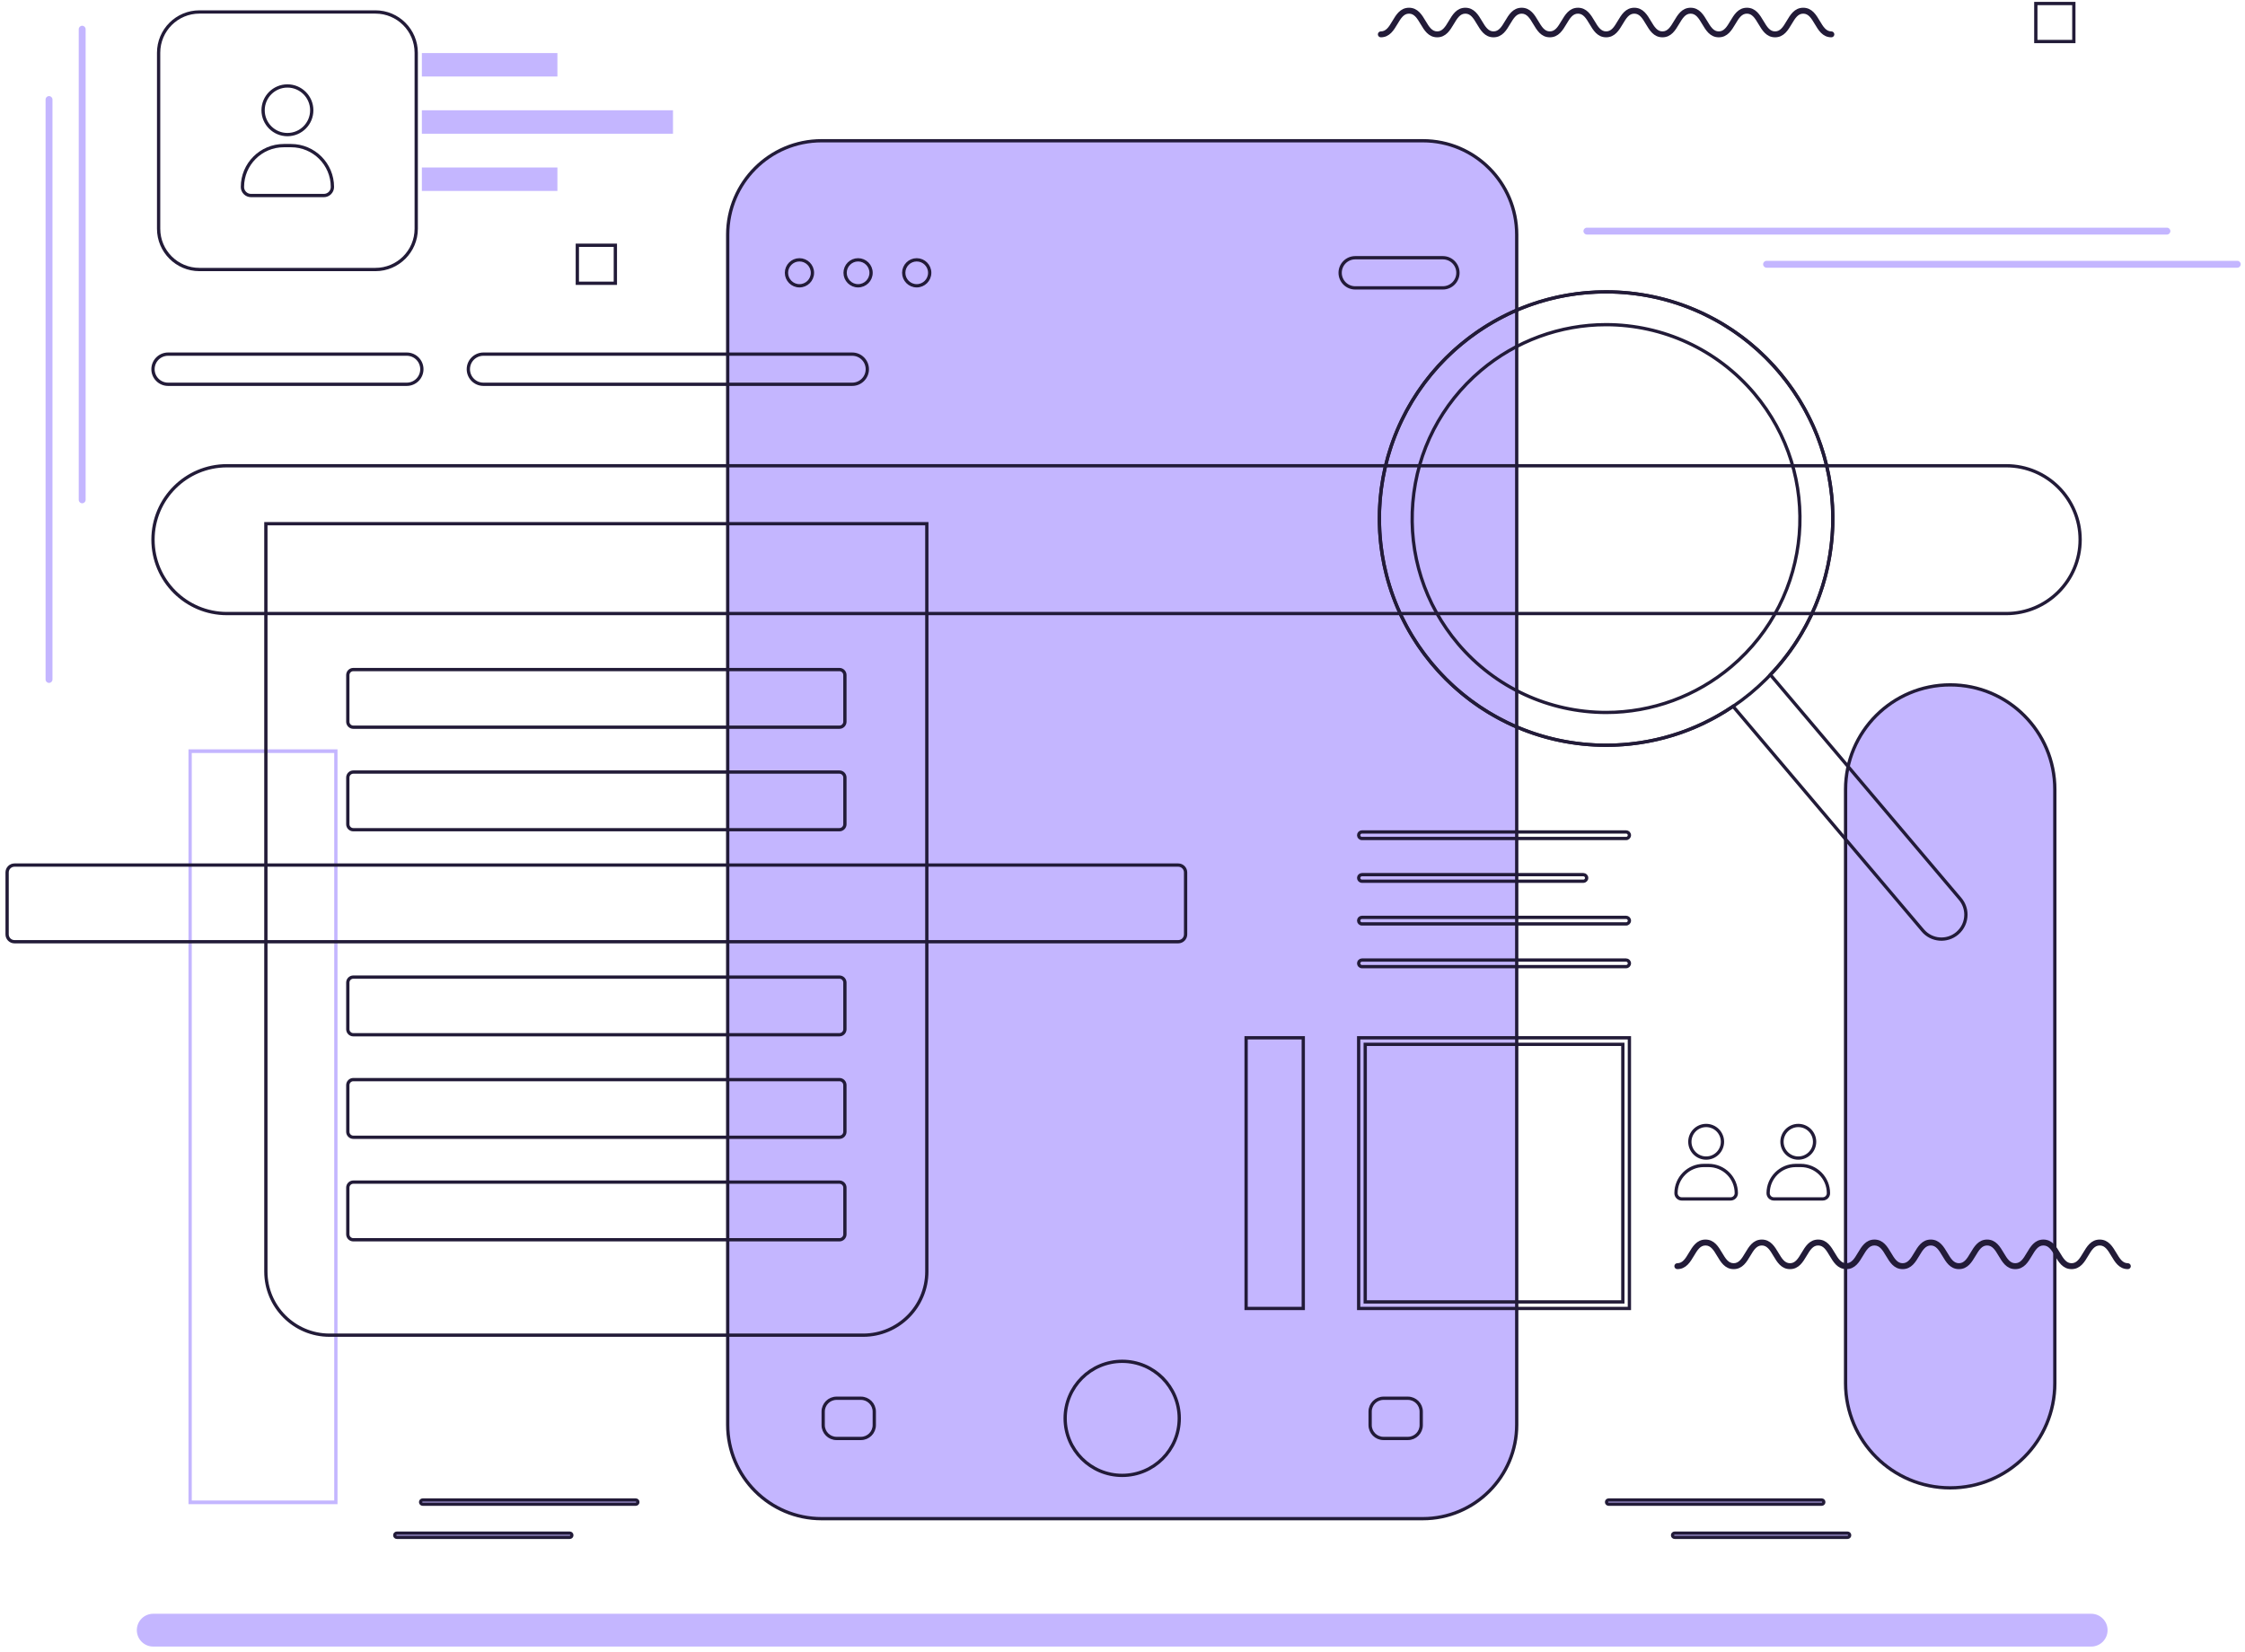 <svg width="284" height="209" viewBox="0 0 284 209" fill="none" xmlns="http://www.w3.org/2000/svg">
<path d="M246.707 188.255C239.398 188.255 233.472 182.329 233.472 175.02V99.889C233.472 92.58 239.398 86.655 246.707 86.655C254.017 86.655 259.942 92.58 259.942 99.889V175.02C259.942 182.329 254.017 188.255 246.707 188.255Z" fill="#C4B6FF" stroke="#221B38" stroke-width="0.415"/>
<path d="M264.54 208.336H19.384C18.238 208.336 17.309 207.407 17.309 206.261C17.309 205.115 18.238 204.186 19.384 204.186H264.54C265.687 204.186 266.615 205.115 266.615 206.261C266.615 207.407 265.687 208.336 264.54 208.336Z" fill="#C4B6FF"/>
<path d="M179.987 192.154H103.939C97.376 192.154 92.057 186.834 92.057 180.272V29.69C92.057 23.128 97.376 17.808 103.939 17.808H179.987C186.549 17.808 191.869 23.128 191.869 29.69V180.272C191.869 186.834 186.549 192.154 179.987 192.154Z" fill="#C4B6FF" stroke="#221B38" stroke-width="0.415"/>
<path d="M108.908 182.004H105.826C104.892 182.004 104.135 181.247 104.135 180.313V178.609C104.135 177.675 104.892 176.918 105.826 176.918H108.908C109.842 176.918 110.599 177.675 110.599 178.609V180.313C110.599 181.247 109.842 182.004 108.908 182.004Z" stroke="#221B38" stroke-width="0.415"/>
<path d="M178.098 182.004H175.017C174.083 182.004 173.326 181.247 173.326 180.313V178.609C173.326 177.675 174.083 176.918 175.017 176.918H178.098C179.032 176.918 179.789 177.675 179.789 178.609V180.313C179.789 181.247 179.032 182.004 178.098 182.004Z" stroke="#221B38" stroke-width="0.415"/>
<path d="M141.962 186.677C145.948 186.677 149.179 183.446 149.179 179.461C149.179 175.475 145.948 172.244 141.962 172.244C137.977 172.244 134.746 175.475 134.746 179.461C134.746 183.446 137.977 186.677 141.962 186.677Z" stroke="#221B38" stroke-width="0.415"/>
<path d="M182.526 36.425H171.44C170.387 36.425 169.533 35.571 169.533 34.517C169.533 33.464 170.387 32.61 171.44 32.61H182.526C183.579 32.61 184.433 33.464 184.433 34.517C184.433 35.571 183.579 36.425 182.526 36.425Z" stroke="#221B38" stroke-width="0.415"/>
<path d="M101.134 36.16C102.041 36.16 102.776 35.425 102.776 34.518C102.776 33.611 102.041 32.875 101.134 32.875C100.227 32.875 99.491 33.611 99.491 34.518C99.491 35.425 100.227 36.16 101.134 36.16Z" stroke="#221B38" stroke-width="0.415"/>
<path d="M108.551 36.16C109.458 36.16 110.193 35.425 110.193 34.518C110.193 33.611 109.458 32.875 108.551 32.875C107.644 32.875 106.909 33.611 106.909 34.518C106.909 35.425 107.644 36.16 108.551 36.16Z" stroke="#221B38" stroke-width="0.415"/>
<path d="M115.968 36.16C116.875 36.16 117.61 35.425 117.61 34.518C117.61 33.611 116.875 32.875 115.968 32.875C115.061 32.875 114.325 33.611 114.325 34.518C114.325 35.425 115.061 36.16 115.968 36.16Z" stroke="#221B38" stroke-width="0.415"/>
<path d="M70.514 6.714H53.367V9.681H70.514V6.714Z" fill="#C4B6FF"/>
<path d="M70.514 21.192H53.367V24.159H70.514V21.192Z" fill="#C4B6FF"/>
<path d="M85.136 13.953H53.367V16.92H85.136V13.953Z" fill="#C4B6FF"/>
<path d="M42.696 190.321H23.844V94.811H42.696V190.321ZM24.259 189.856H42.281V95.275H24.259V189.856Z" fill="#C4B6FF"/>
<path d="M40.968 24.741H31.753C31.154 24.741 30.669 24.256 30.669 23.658C30.669 20.768 33.012 18.425 35.901 18.425H36.82C39.71 18.425 42.052 20.768 42.052 23.658C42.052 24.256 41.567 24.741 40.968 24.741Z" stroke="#221B38" stroke-width="0.415"/>
<path d="M36.361 17.03C38.06 17.03 39.438 15.653 39.438 13.953C39.438 12.254 38.06 10.876 36.361 10.876C34.661 10.876 33.283 12.254 33.283 13.953C33.283 15.653 34.661 17.03 36.361 17.03Z" stroke="#221B38" stroke-width="0.415"/>
<path d="M218.923 151.697H212.746C212.345 151.697 212.02 151.372 212.02 150.971C212.02 149.034 213.59 147.464 215.527 147.464H216.143C218.079 147.464 219.649 149.034 219.649 150.971C219.649 151.372 219.324 151.697 218.923 151.697Z" stroke="#221B38" stroke-width="0.415"/>
<path d="M215.835 146.529C216.974 146.529 217.898 145.606 217.898 144.466C217.898 143.327 216.974 142.404 215.835 142.404C214.696 142.404 213.772 143.327 213.772 144.466C213.772 145.606 214.696 146.529 215.835 146.529Z" stroke="#221B38" stroke-width="0.415"/>
<path d="M230.579 151.697H224.402C224 151.697 223.675 151.372 223.675 150.971C223.675 149.034 225.245 147.464 227.182 147.464H227.798C229.735 147.464 231.305 149.034 231.305 150.971C231.305 151.372 230.98 151.697 230.579 151.697Z" stroke="#221B38" stroke-width="0.415"/>
<path d="M227.49 146.529C228.629 146.529 229.553 145.606 229.553 144.466C229.553 143.327 228.629 142.404 227.49 142.404C226.351 142.404 225.427 143.327 225.427 144.466C225.427 145.606 226.351 146.529 227.49 146.529Z" stroke="#221B38" stroke-width="0.415"/>
<path d="M51.459 48.623H21.261C20.208 48.623 19.354 47.769 19.354 46.715C19.354 45.662 20.208 44.808 21.261 44.808H51.459C52.513 44.808 53.367 45.662 53.367 46.715C53.367 47.769 52.513 48.623 51.459 48.623Z" stroke="#221B38" stroke-width="0.415"/>
<path d="M109.195 168.937H41.685C37.238 168.937 33.634 165.333 33.634 160.887V66.264H117.246V160.887C117.246 165.333 113.641 168.937 109.195 168.937Z" stroke="#221B38" stroke-width="0.415"/>
<path d="M106.187 92.011H44.695C44.31 92.011 43.999 91.699 43.999 91.314V85.413C43.999 85.028 44.31 84.717 44.695 84.717H106.187C106.571 84.717 106.883 85.028 106.883 85.413V91.314C106.883 91.699 106.571 92.011 106.187 92.011Z" stroke="#221B38" stroke-width="0.415"/>
<path d="M106.187 104.981H44.695C44.31 104.981 43.999 104.67 43.999 104.285V98.384C43.999 97.999 44.31 97.687 44.695 97.687H106.187C106.571 97.687 106.883 97.999 106.883 98.384V104.285C106.883 104.67 106.571 104.981 106.187 104.981Z" stroke="#221B38" stroke-width="0.415"/>
<path d="M149.052 119.154H1.83C1.316 119.154 0.9 118.738 0.9 118.224V110.386C0.9 109.872 1.316 109.456 1.83 109.456H149.052C149.566 109.456 149.982 109.872 149.982 110.386V118.224C149.982 118.738 149.566 119.154 149.052 119.154Z" stroke="#221B38" stroke-width="0.415"/>
<path d="M106.187 130.923H44.695C44.31 130.923 43.999 130.611 43.999 130.227V124.326C43.999 123.941 44.31 123.629 44.695 123.629H106.187C106.571 123.629 106.883 123.941 106.883 124.326V130.227C106.883 130.611 106.571 130.923 106.187 130.923Z" stroke="#221B38" stroke-width="0.415"/>
<path d="M106.187 143.895H44.695C44.31 143.895 43.999 143.583 43.999 143.198V137.297C43.999 136.912 44.31 136.601 44.695 136.601H106.187C106.571 136.601 106.883 136.912 106.883 137.297V143.198C106.883 143.583 106.571 143.895 106.187 143.895Z" stroke="#221B38" stroke-width="0.415"/>
<path d="M106.187 156.865H44.695C44.31 156.865 43.999 156.553 43.999 156.168V150.267C43.999 149.883 44.31 149.571 44.695 149.571H106.187C106.571 149.571 106.883 149.883 106.883 150.267V156.168C106.883 156.553 106.571 156.865 106.187 156.865Z" stroke="#221B38" stroke-width="0.415"/>
<path d="M107.811 48.623H61.154C60.101 48.623 59.247 47.769 59.247 46.715C59.247 45.662 60.101 44.808 61.154 44.808H107.811C108.864 44.808 109.718 45.662 109.718 46.715C109.718 47.769 108.864 48.623 107.811 48.623Z" stroke="#221B38" stroke-width="0.415"/>
<path d="M253.794 77.633H28.705C23.541 77.633 19.354 73.446 19.354 68.281C19.354 63.117 23.541 58.931 28.705 58.931H253.794C258.958 58.931 263.144 63.117 263.144 68.281C263.144 73.446 258.958 77.633 253.794 77.633Z" stroke="#221B38" stroke-width="0.415"/>
<path d="M203.177 94.293C219.018 94.293 231.859 81.451 231.859 65.611C231.859 49.771 219.018 36.93 203.177 36.93C187.337 36.93 174.496 49.771 174.496 65.611C174.496 81.451 187.337 94.293 203.177 94.293Z" stroke="#221B38" stroke-width="0.415"/>
<path d="M247.96 113.733L223.96 85.376C233.941 74.906 234.63 58.377 225.068 47.08C219.395 40.378 211.307 36.929 203.165 36.929C199.89 36.929 196.608 37.486 193.47 38.614C190.333 39.739 187.341 41.441 184.647 43.719C172.558 53.953 171.052 72.051 181.286 84.14C186.959 90.842 195.047 94.295 203.194 94.295C208.767 94.295 214.37 92.668 219.237 89.369L243.241 117.73C244.341 119.033 246.295 119.195 247.599 118.091C248.321 117.481 248.694 116.609 248.694 115.73C248.694 115.024 248.453 114.314 247.96 113.733ZM219.026 84.335C214.602 88.082 208.979 90.145 203.194 90.145C195.952 90.145 189.125 86.978 184.452 81.459C180.219 76.458 178.186 70.109 178.729 63.577C179.273 57.049 182.327 51.118 187.328 46.885C191.752 43.142 197.375 41.079 203.165 41.079C210.402 41.079 217.233 44.246 221.902 49.761C230.642 60.086 229.351 75.599 219.026 84.335Z" stroke="#221B38" stroke-width="0.415"/>
<path d="M206.124 165.557H171.875V131.309H206.124V165.557ZM172.705 164.727H205.294V132.139H172.705V164.727Z" stroke="#221B38" stroke-width="0.415"/>
<path d="M25.23 34.102H47.491C50.343 34.102 52.654 31.791 52.654 28.939V6.678C52.654 3.826 50.343 1.514 47.491 1.514H25.23C22.378 1.514 20.066 3.826 20.066 6.678V28.939C20.066 31.791 22.378 34.102 25.23 34.102Z" stroke="#221B38" stroke-width="0.415"/>
<path d="M205.709 122.305H172.29C172.061 122.305 171.875 122.119 171.875 121.89C171.875 121.661 172.061 121.475 172.29 121.475H205.709C205.938 121.475 206.124 121.661 206.124 121.89C206.124 122.119 205.938 122.305 205.709 122.305Z" stroke="#221B38" stroke-width="0.415"/>
<path d="M205.709 116.901H172.29C172.061 116.901 171.875 116.716 171.875 116.486C171.875 116.257 172.061 116.071 172.29 116.071H205.709C205.938 116.071 206.124 116.257 206.124 116.486C206.124 116.716 205.938 116.901 205.709 116.901Z" stroke="#221B38" stroke-width="0.415"/>
<path d="M200.302 111.498H172.29C172.061 111.498 171.875 111.312 171.875 111.083C171.875 110.853 172.061 110.668 172.29 110.668H200.302C200.531 110.668 200.717 110.853 200.717 111.083C200.717 111.312 200.531 111.498 200.302 111.498Z" stroke="#221B38" stroke-width="0.415"/>
<path d="M205.709 106.094H172.29C172.061 106.094 171.875 105.908 171.875 105.679C171.875 105.449 172.061 105.264 172.29 105.264H205.709C205.938 105.264 206.124 105.449 206.124 105.679C206.124 105.908 205.938 106.094 205.709 106.094Z" stroke="#221B38" stroke-width="0.415"/>
<path d="M269.181 160.373C268.196 160.373 267.719 159.57 267.258 158.795C266.825 158.067 266.416 157.38 265.621 157.38C264.825 157.38 264.416 158.067 263.983 158.795C263.522 159.57 263.045 160.373 262.059 160.373C261.074 160.373 260.597 159.57 260.135 158.795C259.702 158.067 259.293 157.38 258.497 157.38C257.702 157.38 257.293 158.067 256.86 158.795C256.398 159.57 255.921 160.373 254.936 160.373C253.951 160.373 253.474 159.57 253.012 158.795C252.579 158.067 252.17 157.38 251.375 157.38C250.579 157.38 250.17 158.067 249.737 158.795C249.275 159.57 248.798 160.373 247.813 160.373C246.827 160.373 246.35 159.57 245.889 158.795C245.455 158.067 245.046 157.38 244.25 157.38C243.455 157.38 243.046 158.067 242.613 158.795C242.151 159.57 241.674 160.373 240.689 160.373C239.703 160.373 239.226 159.57 238.764 158.795C238.331 158.067 237.922 157.38 237.126 157.38C236.331 157.38 235.922 158.067 235.489 158.795C235.028 159.57 234.55 160.373 233.565 160.373C232.58 160.373 232.103 159.57 231.641 158.795C231.208 158.067 230.8 157.38 230.004 157.38C229.208 157.38 228.799 158.067 228.366 158.795C227.905 159.57 227.427 160.373 226.442 160.373C225.456 160.373 224.978 159.57 224.516 158.795C224.083 158.067 223.674 157.38 222.878 157.38C222.082 157.38 221.673 158.067 221.24 158.795C220.779 159.57 220.301 160.373 219.316 160.373C218.33 160.373 217.852 159.57 217.39 158.795C216.957 158.067 216.547 157.38 215.751 157.38C214.954 157.38 214.545 158.067 214.112 158.795C213.65 159.57 213.172 160.373 212.186 160.373C212.094 160.373 212.02 160.298 212.02 160.206C212.02 160.114 212.094 160.039 212.186 160.039C212.983 160.039 213.392 159.352 213.825 158.624C214.287 157.849 214.765 157.046 215.751 157.046C216.737 157.046 217.215 157.849 217.676 158.624C218.11 159.352 218.519 160.039 219.316 160.039C220.112 160.039 220.52 159.352 220.954 158.624C221.415 157.849 221.893 157.046 222.878 157.046C223.864 157.046 224.341 157.849 224.803 158.624C225.236 159.352 225.645 160.039 226.442 160.039C227.238 160.039 227.646 159.352 228.08 158.624C228.541 157.849 229.018 157.046 230.004 157.046C230.989 157.046 231.466 157.849 231.927 158.624C232.361 159.352 232.77 160.039 233.565 160.039C234.361 160.039 234.769 159.352 235.202 158.624C235.664 157.849 236.141 157.046 237.126 157.046C238.111 157.046 238.589 157.849 239.051 158.624C239.484 159.352 239.893 160.039 240.689 160.039C241.484 160.039 241.893 159.352 242.326 158.624C242.788 157.849 243.265 157.046 244.25 157.046C245.236 157.046 245.713 157.849 246.175 158.624C246.608 159.352 247.017 160.039 247.813 160.039C248.608 160.039 249.017 159.352 249.45 158.624C249.912 157.849 250.389 157.046 251.375 157.046C252.36 157.046 252.837 157.849 253.299 158.624C253.732 159.352 254.14 160.039 254.936 160.039C255.732 160.039 256.141 159.352 256.574 158.624C257.035 157.849 257.512 157.046 258.497 157.046C259.483 157.046 259.96 157.849 260.422 158.624C260.855 159.352 261.264 160.039 262.059 160.039C262.855 160.039 263.264 159.352 263.697 158.624C264.158 157.849 264.636 157.046 265.621 157.046C266.606 157.046 267.083 157.849 267.544 158.624C267.977 159.352 268.386 160.039 269.181 160.039C269.273 160.039 269.348 160.114 269.348 160.206C269.348 160.298 269.273 160.373 269.181 160.373Z" stroke="#221B38" stroke-width="0.415"/>
<path d="M231.675 4.513C230.69 4.513 230.213 3.711 229.752 2.935C229.318 2.208 228.91 1.52 228.114 1.52C227.319 1.52 226.91 2.208 226.477 2.935C226.015 3.711 225.539 4.513 224.553 4.513C223.568 4.513 223.091 3.711 222.629 2.935C222.196 2.208 221.787 1.52 220.991 1.52C220.196 1.52 219.787 2.208 219.354 2.935C218.892 3.711 218.415 4.513 217.43 4.513C216.445 4.513 215.967 3.711 215.506 2.935C215.073 2.208 214.664 1.52 213.868 1.52C213.073 1.52 212.664 2.208 212.231 2.935C211.769 3.711 211.292 4.513 210.306 4.513C209.321 4.513 208.843 3.711 208.382 2.935C207.949 2.208 207.54 1.52 206.744 1.52C205.948 1.52 205.54 2.208 205.106 2.935C204.645 3.711 204.168 4.513 203.182 4.513C202.197 4.513 201.72 3.711 201.258 2.935C200.825 2.208 200.416 1.52 199.62 1.52C198.825 1.52 198.415 2.208 197.983 2.935C197.521 3.711 197.044 4.513 196.059 4.513C195.074 4.513 194.597 3.711 194.135 2.935C193.702 2.208 193.293 1.52 192.497 1.52C191.702 1.52 191.293 2.208 190.859 2.935C190.398 3.711 189.921 4.513 188.935 4.513C187.949 4.513 187.472 3.711 187.01 2.935C186.577 2.208 186.168 1.52 185.371 1.52C184.576 1.52 184.167 2.208 183.734 2.935C183.272 3.711 182.795 4.513 181.81 4.513C180.824 4.513 180.346 3.711 179.884 2.935C179.45 2.208 179.041 1.52 178.245 1.52C177.448 1.52 177.039 2.208 176.605 2.936C176.144 3.711 175.666 4.513 174.68 4.513C174.588 4.513 174.513 4.439 174.513 4.347C174.513 4.255 174.588 4.18 174.68 4.18C175.476 4.18 175.886 3.492 176.319 2.765C176.781 1.989 177.259 1.187 178.245 1.187C179.231 1.187 179.708 1.989 180.17 2.765C180.604 3.492 181.013 4.18 181.81 4.18C182.605 4.18 183.014 3.492 183.448 2.765C183.909 1.989 184.386 1.187 185.371 1.187C186.358 1.187 186.835 1.989 187.297 2.765C187.73 3.492 188.139 4.18 188.935 4.18C189.731 4.18 190.14 3.492 190.573 2.765C191.035 1.989 191.512 1.187 192.497 1.187C193.483 1.187 193.96 1.989 194.421 2.765C194.854 3.493 195.263 4.18 196.059 4.18C196.854 4.18 197.263 3.492 197.696 2.765C198.158 1.989 198.635 1.187 199.62 1.187C200.605 1.187 201.083 1.989 201.544 2.765C201.977 3.492 202.386 4.18 203.182 4.18C203.978 4.18 204.387 3.492 204.82 2.765C205.282 1.989 205.759 1.187 206.744 1.187C207.73 1.187 208.207 1.989 208.668 2.765C209.102 3.493 209.51 4.18 210.306 4.18C211.102 4.18 211.511 3.492 211.944 2.765C212.406 1.989 212.883 1.187 213.868 1.187C214.853 1.187 215.331 1.989 215.792 2.765C216.225 3.493 216.634 4.18 217.43 4.18C218.225 4.18 218.635 3.492 219.067 2.765C219.529 1.989 220.006 1.187 220.991 1.187C221.977 1.187 222.454 1.989 222.915 2.765C223.349 3.493 223.758 4.18 224.553 4.18C225.349 4.18 225.758 3.493 226.19 2.765C226.652 1.989 227.13 1.187 228.114 1.187C229.099 1.187 229.576 1.989 230.038 2.765C230.471 3.492 230.88 4.18 231.675 4.18C231.767 4.18 231.842 4.255 231.842 4.347C231.842 4.439 231.767 4.513 231.675 4.513Z" stroke="#221B38" stroke-width="0.415"/>
<path d="M262.347 0.445H257.538V5.254H262.347V0.445Z" stroke="#221B38" stroke-width="0.415"/>
<path d="M77.845 31.032H73.035V35.841H77.845V31.032Z" stroke="#221B38" stroke-width="0.415"/>
<path d="M6.202 86.407C5.961 86.407 5.766 86.212 5.766 85.971V12.595C5.766 12.354 5.961 12.159 6.202 12.159C6.443 12.159 6.638 12.354 6.638 12.595V85.971C6.638 86.212 6.443 86.407 6.202 86.407Z" fill="#C4B6FF"/>
<path d="M10.396 63.679C10.155 63.679 9.96 63.483 9.96 63.243V3.695C9.96 3.454 10.155 3.259 10.396 3.259C10.637 3.259 10.832 3.454 10.832 3.695V63.243C10.832 63.483 10.637 63.679 10.396 63.679Z" fill="#C4B6FF"/>
<path d="M274.124 29.678H200.748C200.508 29.678 200.313 29.483 200.313 29.242C200.313 29.001 200.508 28.806 200.748 28.806H274.124C274.365 28.806 274.56 29.001 274.56 29.242C274.56 29.483 274.365 29.678 274.124 29.678Z" fill="#C4B6FF"/>
<path d="M283.025 33.873H223.477C223.236 33.873 223.041 33.677 223.041 33.437C223.041 33.196 223.236 33.001 223.477 33.001H283.025C283.265 33.001 283.461 33.196 283.461 33.437C283.461 33.677 283.265 33.873 283.025 33.873Z" fill="#C4B6FF"/>
<path d="M230.453 190.322H203.498C203.352 190.322 203.234 190.203 203.234 190.057C203.234 189.912 203.352 189.793 203.498 189.793H230.453C230.599 189.793 230.717 189.912 230.717 190.057C230.717 190.203 230.599 190.322 230.453 190.322Z" fill="#C4B6FF" stroke="#221B38" stroke-width="0.415"/>
<path d="M233.723 194.515H211.847C211.701 194.515 211.583 194.396 211.583 194.251C211.583 194.105 211.701 193.986 211.847 193.986H233.723C233.869 193.986 233.987 194.105 233.987 194.251C233.987 194.396 233.869 194.515 233.723 194.515Z" fill="#C4B6FF" stroke="#221B38" stroke-width="0.415"/>
<path d="M80.427 190.322H53.472C53.326 190.322 53.208 190.203 53.208 190.057C53.208 189.912 53.326 189.793 53.472 189.793H80.427C80.573 189.793 80.691 189.912 80.691 190.057C80.691 190.203 80.573 190.322 80.427 190.322Z" fill="#C4B6FF" stroke="#221B38" stroke-width="0.415"/>
<path d="M72.078 194.515H50.202C50.056 194.515 49.938 194.396 49.938 194.251C49.938 194.105 50.056 193.986 50.202 193.986H72.078C72.224 193.986 72.342 194.105 72.342 194.251C72.342 194.396 72.224 194.515 72.078 194.515Z" fill="#C4B6FF" stroke="#221B38" stroke-width="0.415"/>
<path d="M164.868 165.557V131.309H157.637V165.557H164.868Z" stroke="#221B38" stroke-width="0.415"/>
</svg>
